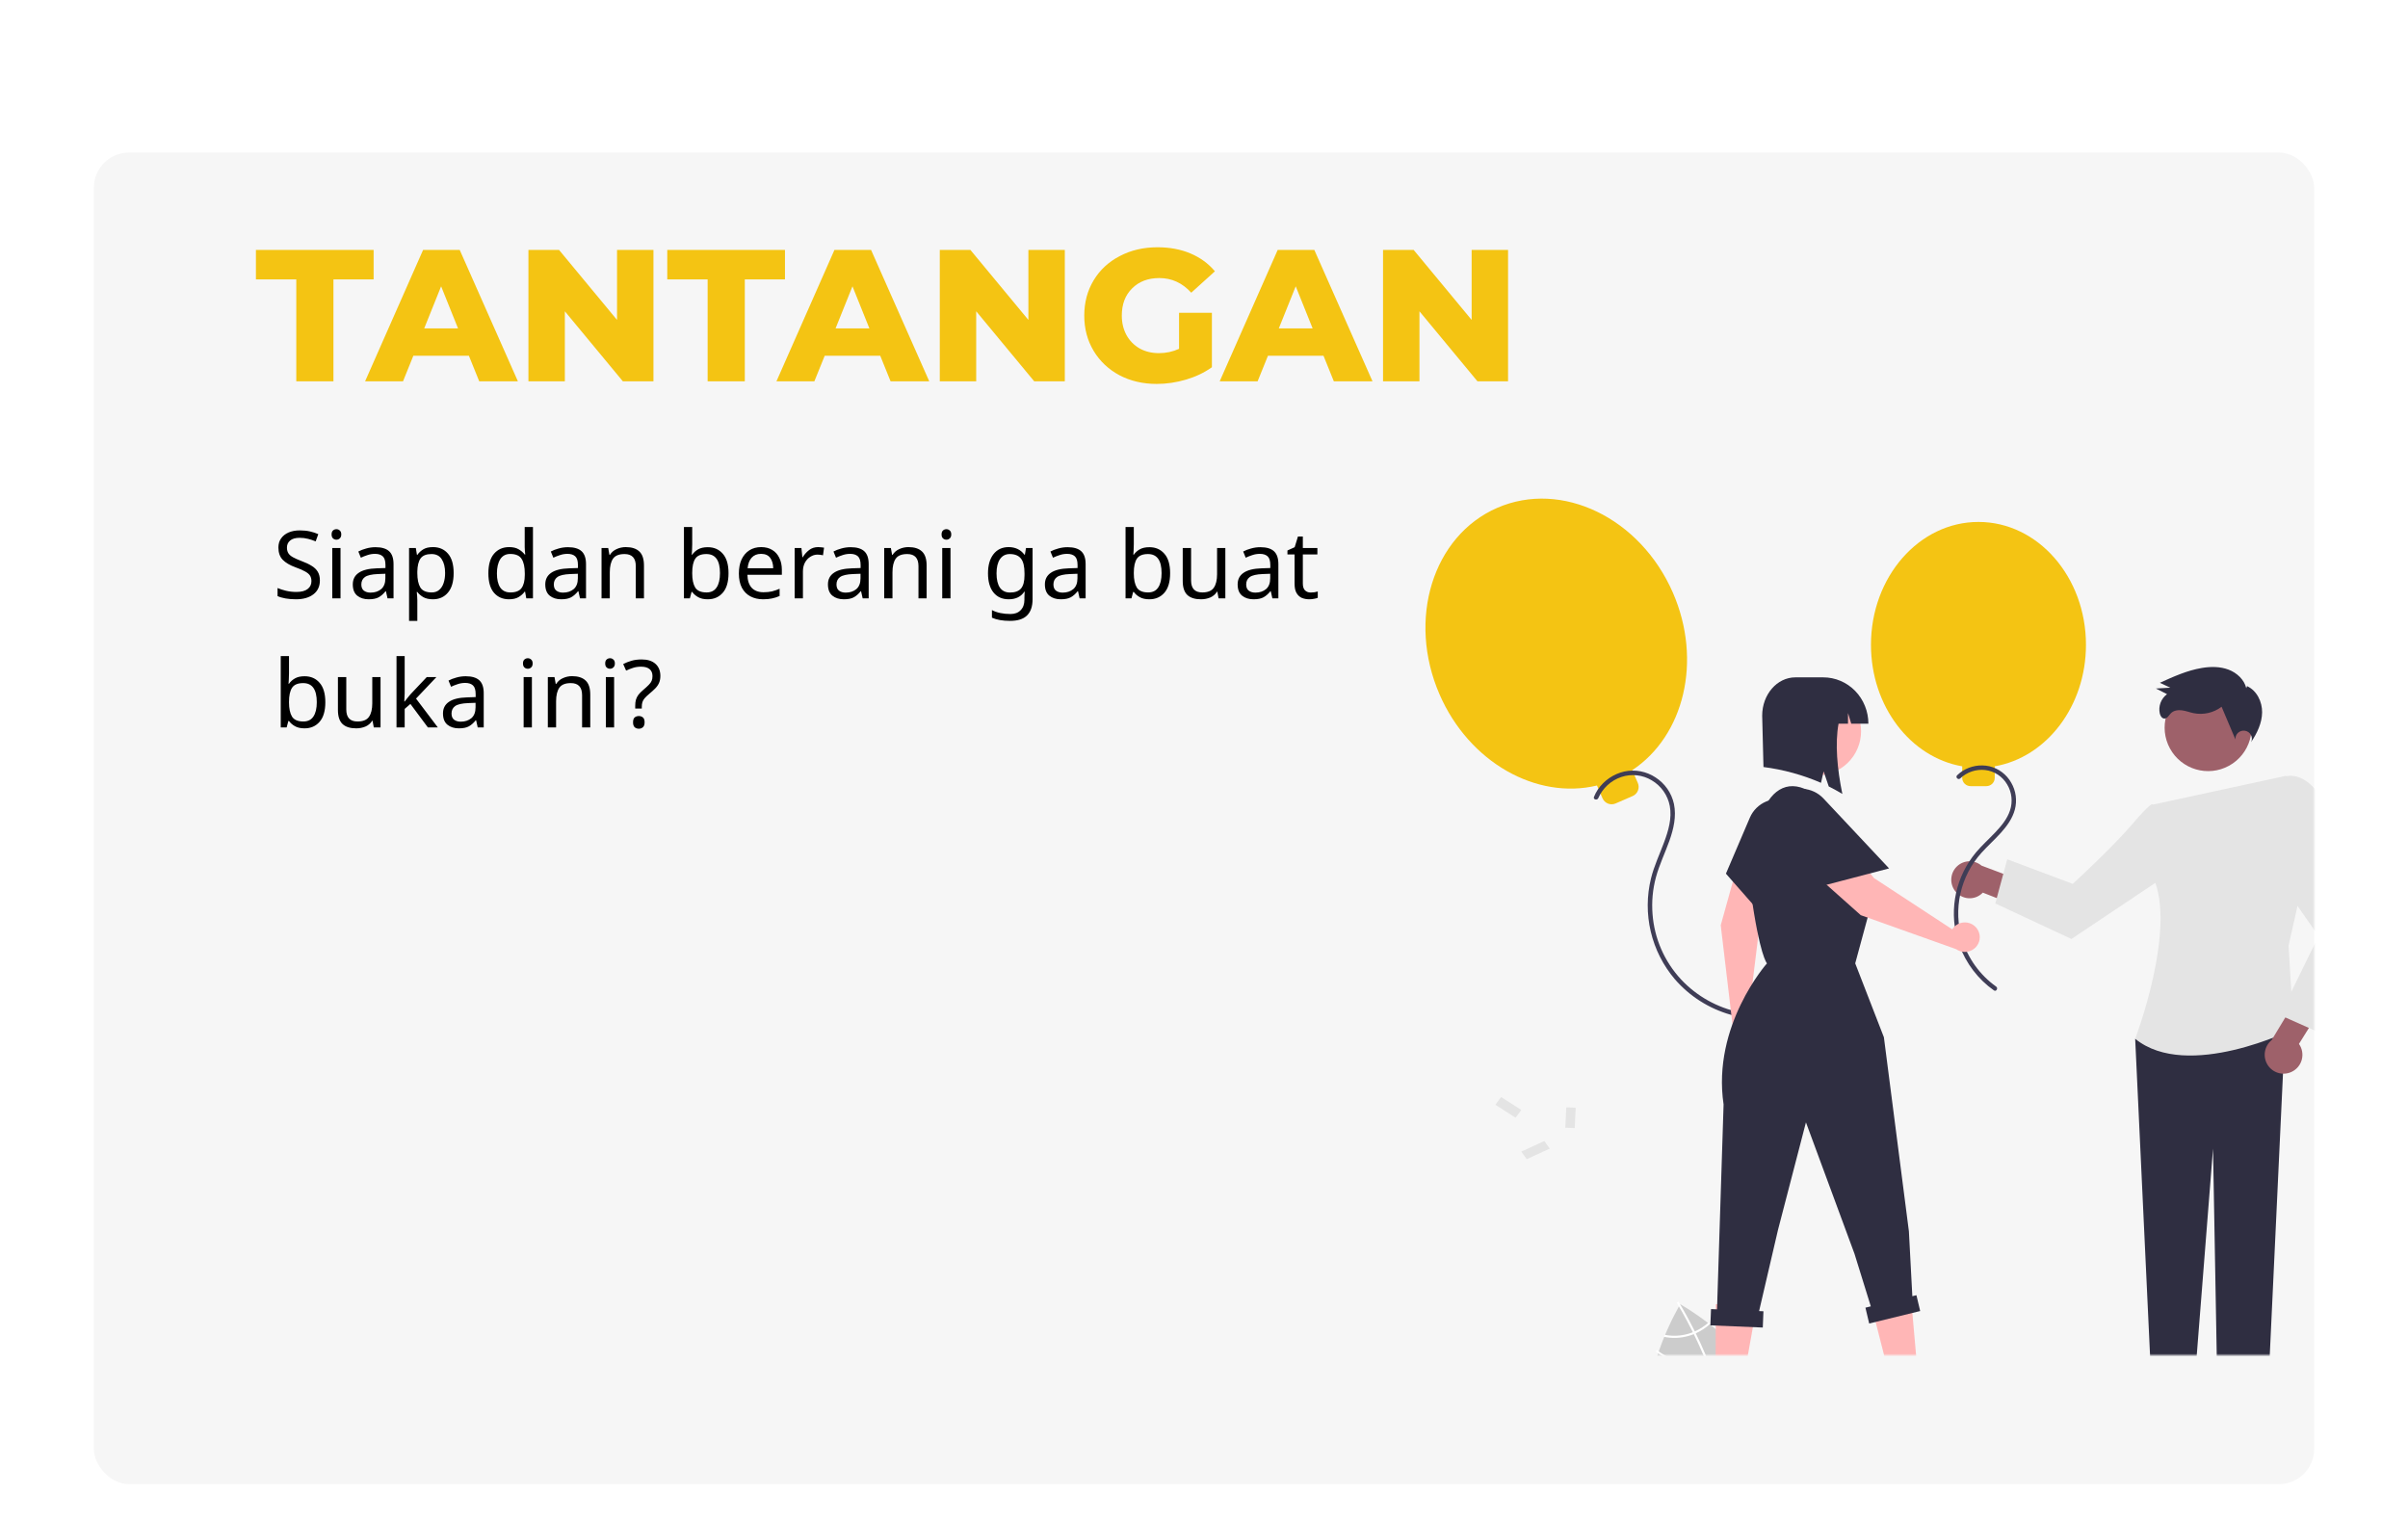 <svg width="821" height="518" viewBox="0 0 821 518" fill="none" xmlns="http://www.w3.org/2000/svg">
<g filter="url(#filter0_dddd_128:1117)">
<rect x="32" y="8" width="757" height="454" rx="12" fill="#F6F6F6"/>
</g>
<path d="M101.016 95.248H87.256V85.2H127.384V95.248H113.688V130H101.016V95.248ZM159.871 121.296H140.927L137.407 130H124.479L144.255 85.2H156.735L176.575 130H163.391L159.871 121.296ZM156.159 111.952L150.399 97.616L144.639 111.952H156.159ZM222.792 85.2V130H212.36L192.583 106.128V130H180.168V85.2H190.6L210.376 109.072V85.2H222.792ZM241.266 95.248H227.506V85.2H267.634V95.248H253.938V130H241.266V95.248ZM300.121 121.296H281.177L277.657 130H264.729L284.505 85.2H296.985L316.825 130H303.641L300.121 121.296ZM296.409 111.952L290.649 97.616L284.889 111.952H296.409ZM363.042 85.2V130H352.61L332.833 106.128V130H320.418V85.2H330.85L350.626 109.072V85.2H363.042ZM401.996 106.64H413.196V125.2C410.636 127.035 407.692 128.443 404.364 129.424C401.036 130.405 397.708 130.896 394.38 130.896C389.687 130.896 385.463 129.915 381.708 127.952C377.953 125.947 375.009 123.173 372.876 119.632C370.743 116.091 369.676 112.08 369.676 107.6C369.676 103.12 370.743 99.109 372.876 95.568C375.009 92.027 377.975 89.275 381.772 87.312C385.569 85.307 389.857 84.304 394.636 84.304C398.817 84.304 402.572 85.008 405.9 86.416C409.228 87.824 412.001 89.851 414.22 92.496L406.156 99.792C403.127 96.464 399.5 94.8 395.276 94.8C391.436 94.8 388.343 95.973 385.996 98.32C383.649 100.624 382.476 103.717 382.476 107.6C382.476 110.075 383.009 112.293 384.076 114.256C385.143 116.176 386.636 117.691 388.556 118.8C390.476 119.867 392.673 120.4 395.148 120.4C397.58 120.4 399.863 119.909 401.996 118.928V106.64ZM451.246 121.296H432.302L428.782 130H415.854L435.63 85.2H448.11L467.95 130H454.766L451.246 121.296ZM447.534 111.952L441.774 97.616L436.014 111.952H447.534ZM514.167 85.2V130H503.735L483.958 106.128V130H471.543V85.2H481.975L501.751 109.072V85.2H514.167Z" fill="#F4C413"/>
<path d="M109.064 197.888C109.064 199.915 108.328 201.493 106.856 202.624C105.384 203.755 103.4 204.32 100.904 204.32C99.624 204.32 98.44 204.224 97.352 204.032C96.264 203.84 95.357 203.573 94.632 203.232V200.48C95.4 200.821 96.349 201.131 97.48 201.408C98.632 201.685 99.816 201.824 101.032 201.824C102.739 201.824 104.019 201.493 104.872 200.832C105.747 200.171 106.184 199.275 106.184 198.144C106.184 197.397 106.024 196.768 105.704 196.256C105.384 195.744 104.829 195.275 104.04 194.848C103.272 194.4 102.195 193.931 100.808 193.44C98.867 192.736 97.395 191.872 96.392 190.848C95.411 189.824 94.92 188.427 94.92 186.656C94.92 185.44 95.229 184.405 95.848 183.552C96.467 182.677 97.32 182.005 98.408 181.536C99.517 181.067 100.787 180.832 102.216 180.832C103.475 180.832 104.627 180.949 105.672 181.184C106.717 181.419 107.667 181.728 108.52 182.112L107.624 184.576C106.835 184.235 105.971 183.947 105.032 183.712C104.115 183.477 103.155 183.36 102.152 183.36C100.723 183.36 99.645 183.669 98.92 184.288C98.195 184.885 97.832 185.685 97.832 186.688C97.832 187.456 97.992 188.096 98.312 188.608C98.632 189.12 99.155 189.579 99.88 189.984C100.605 190.389 101.587 190.827 102.824 191.296C104.168 191.787 105.299 192.32 106.216 192.896C107.155 193.451 107.859 194.123 108.328 194.912C108.819 195.701 109.064 196.693 109.064 197.888ZM114.723 180.416C115.149 180.416 115.523 180.565 115.843 180.864C116.184 181.141 116.355 181.589 116.355 182.208C116.355 182.805 116.184 183.253 115.843 183.552C115.523 183.851 115.149 184 114.723 184C114.253 184 113.859 183.851 113.539 183.552C113.219 183.253 113.059 182.805 113.059 182.208C113.059 181.589 113.219 181.141 113.539 180.864C113.859 180.565 114.253 180.416 114.723 180.416ZM116.099 186.848V204H113.283V186.848H116.099ZM128.029 186.56C130.119 186.56 131.666 187.019 132.669 187.936C133.671 188.853 134.173 190.315 134.173 192.32V204H132.125L131.581 201.568H131.453C130.706 202.507 129.917 203.2 129.085 203.648C128.274 204.096 127.143 204.32 125.693 204.32C124.135 204.32 122.845 203.915 121.821 203.104C120.797 202.272 120.285 200.981 120.285 199.232C120.285 197.525 120.957 196.213 122.301 195.296C123.645 194.357 125.714 193.845 128.509 193.76L131.421 193.664V192.64C131.421 191.211 131.111 190.219 130.493 189.664C129.874 189.109 128.999 188.832 127.869 188.832C126.973 188.832 126.119 188.971 125.309 189.248C124.498 189.504 123.741 189.803 123.036 190.144L122.173 188.032C122.919 187.627 123.805 187.285 124.829 187.008C125.853 186.709 126.919 186.56 128.029 186.56ZM128.861 195.712C126.727 195.797 125.245 196.139 124.413 196.736C123.602 197.333 123.197 198.176 123.197 199.264C123.197 200.224 123.485 200.928 124.061 201.376C124.658 201.824 125.415 202.048 126.333 202.048C127.783 202.048 128.989 201.653 129.949 200.864C130.909 200.053 131.389 198.816 131.389 197.152V195.616L128.861 195.712ZM147.63 186.528C149.742 186.528 151.438 187.264 152.718 188.736C154.019 190.208 154.67 192.427 154.67 195.392C154.67 198.315 154.019 200.533 152.718 202.048C151.438 203.563 149.731 204.32 147.598 204.32C146.275 204.32 145.177 204.075 144.302 203.584C143.449 203.072 142.777 202.485 142.286 201.824H142.094C142.137 202.187 142.179 202.645 142.222 203.2C142.265 203.755 142.286 204.235 142.286 204.64V211.68H139.47V186.848H141.774L142.158 189.184H142.286C142.798 188.437 143.47 187.808 144.302 187.296C145.134 186.784 146.243 186.528 147.63 186.528ZM147.118 188.896C145.369 188.896 144.131 189.387 143.406 190.368C142.702 191.349 142.329 192.843 142.286 194.848V195.392C142.286 197.504 142.627 199.136 143.31 200.288C144.014 201.419 145.305 201.984 147.182 201.984C148.227 201.984 149.081 201.696 149.742 201.12C150.425 200.544 150.926 199.765 151.246 198.784C151.587 197.781 151.758 196.64 151.758 195.36C151.758 193.397 151.374 191.829 150.606 190.656C149.859 189.483 148.697 188.896 147.118 188.896ZM173.55 204.32C171.417 204.32 169.71 203.584 168.43 202.112C167.15 200.619 166.51 198.4 166.51 195.456C166.51 192.512 167.15 190.293 168.43 188.8C169.731 187.285 171.449 186.528 173.582 186.528C174.905 186.528 175.982 186.773 176.814 187.264C177.667 187.755 178.361 188.352 178.894 189.056H179.086C179.065 188.779 179.022 188.373 178.958 187.84C178.915 187.285 178.894 186.848 178.894 186.528V179.68H181.71V204H179.438L179.022 201.696H178.894C178.382 202.421 177.699 203.04 176.846 203.552C175.993 204.064 174.894 204.32 173.55 204.32ZM173.998 201.984C175.811 201.984 177.081 201.493 177.806 200.512C178.553 199.509 178.926 198.005 178.926 196V195.488C178.926 193.355 178.574 191.723 177.87 190.592C177.166 189.44 175.865 188.864 173.966 188.864C172.451 188.864 171.31 189.472 170.542 190.688C169.795 191.883 169.422 193.493 169.422 195.52C169.422 197.568 169.795 199.157 170.542 200.288C171.31 201.419 172.462 201.984 173.998 201.984ZM193.654 186.56C195.744 186.56 197.291 187.019 198.294 187.936C199.296 188.853 199.798 190.315 199.798 192.32V204H197.75L197.206 201.568H197.078C196.331 202.507 195.542 203.2 194.71 203.648C193.899 204.096 192.768 204.32 191.318 204.32C189.76 204.32 188.47 203.915 187.446 203.104C186.422 202.272 185.91 200.981 185.91 199.232C185.91 197.525 186.582 196.213 187.926 195.296C189.27 194.357 191.339 193.845 194.134 193.76L197.046 193.664V192.64C197.046 191.211 196.736 190.219 196.118 189.664C195.499 189.109 194.624 188.832 193.494 188.832C192.598 188.832 191.744 188.971 190.934 189.248C190.123 189.504 189.366 189.803 188.661 190.144L187.798 188.032C188.544 187.627 189.43 187.285 190.454 187.008C191.478 186.709 192.544 186.56 193.654 186.56ZM194.486 195.712C192.352 195.797 190.87 196.139 190.038 196.736C189.227 197.333 188.822 198.176 188.822 199.264C188.822 200.224 189.11 200.928 189.686 201.376C190.283 201.824 191.04 202.048 191.958 202.048C193.408 202.048 194.614 201.653 195.574 200.864C196.534 200.053 197.014 198.816 197.014 197.152V195.616L194.486 195.712ZM213.351 186.528C215.399 186.528 216.946 187.029 217.991 188.032C219.036 189.013 219.559 190.613 219.559 192.832V204H216.775V193.024C216.775 190.272 215.495 188.896 212.935 188.896C211.036 188.896 209.724 189.429 208.999 190.496C208.274 191.563 207.911 193.099 207.911 195.104V204H205.095V186.848H207.367L207.783 189.184H207.943C208.498 188.288 209.266 187.627 210.247 187.2C211.228 186.752 212.263 186.528 213.351 186.528ZM236.005 185.6C236.005 186.325 235.983 187.008 235.941 187.648C235.919 188.267 235.887 188.757 235.845 189.12H236.005C236.495 188.395 237.167 187.787 238.021 187.296C238.874 186.805 239.973 186.56 241.317 186.56C243.45 186.56 245.157 187.307 246.437 188.8C247.738 190.272 248.389 192.48 248.389 195.424C248.389 198.368 247.738 200.587 246.437 202.08C245.135 203.573 243.429 204.32 241.317 204.32C239.973 204.32 238.874 204.075 238.021 203.584C237.167 203.093 236.495 202.507 236.005 201.824H235.781L235.205 204H233.189V179.68H236.005V185.6ZM240.837 188.896C239.023 188.896 237.765 189.419 237.061 190.464C236.357 191.509 236.005 193.131 236.005 195.328V195.456C236.005 197.568 236.346 199.189 237.029 200.32C237.733 201.429 239.023 201.984 240.901 201.984C242.437 201.984 243.578 201.419 244.325 200.288C245.093 199.157 245.477 197.525 245.477 195.392C245.477 191.061 243.93 188.896 240.837 188.896ZM259.5 186.528C260.972 186.528 262.231 186.848 263.276 187.488C264.343 188.128 265.154 189.035 265.708 190.208C266.284 191.36 266.572 192.715 266.572 194.272V195.968H254.828C254.871 197.909 255.362 199.392 256.3 200.416C257.26 201.419 258.594 201.92 260.3 201.92C261.388 201.92 262.348 201.824 263.18 201.632C264.034 201.419 264.908 201.12 265.804 200.736V203.2C264.93 203.584 264.066 203.861 263.212 204.032C262.359 204.224 261.346 204.32 260.172 204.32C258.551 204.32 257.111 203.989 255.852 203.328C254.615 202.667 253.644 201.685 252.94 200.384C252.258 199.061 251.916 197.451 251.916 195.552C251.916 193.675 252.226 192.064 252.844 190.72C253.484 189.376 254.37 188.341 255.5 187.616C256.652 186.891 257.986 186.528 259.5 186.528ZM259.468 188.832C258.124 188.832 257.058 189.269 256.268 190.144C255.5 190.997 255.042 192.192 254.892 193.728H263.628C263.607 192.277 263.266 191.104 262.604 190.208C261.943 189.291 260.898 188.832 259.468 188.832ZM278.939 186.528C279.259 186.528 279.6 186.549 279.963 186.592C280.347 186.613 280.677 186.656 280.955 186.72L280.603 189.312C280.325 189.248 280.016 189.195 279.675 189.152C279.355 189.109 279.045 189.088 278.747 189.088C277.872 189.088 277.051 189.333 276.283 189.824C275.515 190.293 274.896 190.965 274.427 191.84C273.979 192.693 273.755 193.696 273.755 194.848V204H270.939V186.848H273.243L273.563 189.984H273.691C274.245 189.045 274.96 188.235 275.835 187.552C276.709 186.869 277.744 186.528 278.939 186.528ZM290.029 186.56C292.119 186.56 293.666 187.019 294.669 187.936C295.671 188.853 296.173 190.315 296.173 192.32V204H294.125L293.581 201.568H293.453C292.706 202.507 291.917 203.2 291.085 203.648C290.274 204.096 289.143 204.32 287.693 204.32C286.135 204.32 284.845 203.915 283.821 203.104C282.797 202.272 282.285 200.981 282.285 199.232C282.285 197.525 282.957 196.213 284.301 195.296C285.645 194.357 287.714 193.845 290.509 193.76L293.421 193.664V192.64C293.421 191.211 293.111 190.219 292.493 189.664C291.874 189.109 290.999 188.832 289.869 188.832C288.973 188.832 288.119 188.971 287.309 189.248C286.498 189.504 285.741 189.803 285.036 190.144L284.173 188.032C284.919 187.627 285.805 187.285 286.829 187.008C287.853 186.709 288.919 186.56 290.029 186.56ZM290.861 195.712C288.727 195.797 287.245 196.139 286.413 196.736C285.602 197.333 285.197 198.176 285.197 199.264C285.197 200.224 285.485 200.928 286.061 201.376C286.658 201.824 287.415 202.048 288.333 202.048C289.783 202.048 290.989 201.653 291.949 200.864C292.909 200.053 293.389 198.816 293.389 197.152V195.616L290.861 195.712ZM309.726 186.528C311.774 186.528 313.321 187.029 314.366 188.032C315.411 189.013 315.934 190.613 315.934 192.832V204H313.15V193.024C313.15 190.272 311.87 188.896 309.31 188.896C307.411 188.896 306.099 189.429 305.374 190.496C304.649 191.563 304.286 193.099 304.286 195.104V204H301.47V186.848H303.742L304.158 189.184H304.318C304.873 188.288 305.641 187.627 306.622 187.2C307.603 186.752 308.638 186.528 309.726 186.528ZM322.691 180.416C323.118 180.416 323.491 180.565 323.811 180.864C324.153 181.141 324.323 181.589 324.323 182.208C324.323 182.805 324.153 183.253 323.811 183.552C323.491 183.851 323.118 184 322.691 184C322.222 184 321.827 183.851 321.507 183.552C321.187 183.253 321.027 182.805 321.027 182.208C321.027 181.589 321.187 181.141 321.507 180.864C321.827 180.565 322.222 180.416 322.691 180.416ZM324.067 186.848V204H321.251V186.848H324.067ZM343.894 186.528C345.024 186.528 346.038 186.741 346.934 187.168C347.851 187.595 348.63 188.245 349.27 189.12H349.43L349.814 186.848H352.054V204.288C352.054 206.741 351.424 208.587 350.166 209.824C348.928 211.061 346.998 211.68 344.374 211.68C341.856 211.68 339.798 211.317 338.198 210.592V208C339.883 208.896 341.995 209.344 344.534 209.344C346.006 209.344 347.158 208.907 347.99 208.032C348.843 207.179 349.27 206.005 349.27 204.512V203.84C349.27 203.584 349.28 203.221 349.302 202.752C349.323 202.261 349.344 201.92 349.366 201.728H349.238C348.086 203.456 346.315 204.32 343.926 204.32C341.707 204.32 339.968 203.541 338.71 201.984C337.472 200.427 336.854 198.251 336.854 195.456C336.854 192.725 337.472 190.56 338.71 188.96C339.968 187.339 341.696 186.528 343.894 186.528ZM344.278 188.896C342.848 188.896 341.739 189.472 340.95 190.624C340.16 191.755 339.766 193.376 339.766 195.488C339.766 197.6 340.15 199.221 340.918 200.352C341.707 201.461 342.848 202.016 344.342 202.016C346.07 202.016 347.328 201.557 348.118 200.64C348.907 199.701 349.302 198.197 349.302 196.128V195.456C349.302 193.109 348.896 191.435 348.086 190.432C347.275 189.408 346.006 188.896 344.278 188.896ZM363.997 186.56C366.088 186.56 367.635 187.019 368.637 187.936C369.64 188.853 370.141 190.315 370.141 192.32V204H368.093L367.549 201.568H367.421C366.675 202.507 365.885 203.2 365.053 203.648C364.243 204.096 363.112 204.32 361.661 204.32C360.104 204.32 358.813 203.915 357.789 203.104C356.765 202.272 356.253 200.981 356.253 199.232C356.253 197.525 356.925 196.213 358.269 195.296C359.613 194.357 361.683 193.845 364.477 193.76L367.389 193.664V192.64C367.389 191.211 367.08 190.219 366.461 189.664C365.843 189.109 364.968 188.832 363.837 188.832C362.941 188.832 362.088 188.971 361.277 189.248C360.467 189.504 359.709 189.803 359.005 190.144L358.141 188.032C358.888 187.627 359.773 187.285 360.797 187.008C361.821 186.709 362.888 186.56 363.997 186.56ZM364.829 195.712C362.696 195.797 361.213 196.139 360.381 196.736C359.571 197.333 359.165 198.176 359.165 199.264C359.165 200.224 359.453 200.928 360.029 201.376C360.627 201.824 361.384 202.048 362.301 202.048C363.752 202.048 364.957 201.653 365.917 200.864C366.877 200.053 367.357 198.816 367.357 197.152V195.616L364.829 195.712ZM386.567 185.6C386.567 186.325 386.546 187.008 386.503 187.648C386.482 188.267 386.45 188.757 386.407 189.12H386.567C387.058 188.395 387.73 187.787 388.583 187.296C389.437 186.805 390.535 186.56 391.879 186.56C394.013 186.56 395.719 187.307 396.999 188.8C398.301 190.272 398.951 192.48 398.951 195.424C398.951 198.368 398.301 200.587 396.999 202.08C395.698 203.573 393.991 204.32 391.879 204.32C390.535 204.32 389.437 204.075 388.583 203.584C387.73 203.093 387.058 202.507 386.567 201.824H386.343L385.767 204H383.751V179.68H386.567V185.6ZM391.399 188.896C389.586 188.896 388.327 189.419 387.623 190.464C386.919 191.509 386.567 193.131 386.567 195.328V195.456C386.567 197.568 386.909 199.189 387.591 200.32C388.295 201.429 389.586 201.984 391.463 201.984C392.999 201.984 394.141 201.419 394.887 200.288C395.655 199.157 396.039 197.525 396.039 195.392C396.039 191.061 394.493 188.896 391.399 188.896ZM417.775 186.848V204H415.471L415.055 201.728H414.927C414.372 202.624 413.604 203.285 412.623 203.712C411.641 204.117 410.596 204.32 409.487 204.32C407.417 204.32 405.86 203.829 404.815 202.848C403.769 201.845 403.247 200.256 403.247 198.08V186.848H406.095V197.888C406.095 200.619 407.364 201.984 409.903 201.984C411.801 201.984 413.113 201.451 413.839 200.384C414.585 199.317 414.959 197.781 414.959 195.776V186.848H417.775ZM429.716 186.56C431.807 186.56 433.353 187.019 434.356 187.936C435.359 188.853 435.86 190.315 435.86 192.32V204H433.812L433.268 201.568H433.14C432.393 202.507 431.604 203.2 430.772 203.648C429.961 204.096 428.831 204.32 427.38 204.32C425.823 204.32 424.532 203.915 423.508 203.104C422.484 202.272 421.972 200.981 421.972 199.232C421.972 197.525 422.644 196.213 423.988 195.296C425.332 194.357 427.401 193.845 430.196 193.76L433.108 193.664V192.64C433.108 191.211 432.799 190.219 432.18 189.664C431.561 189.109 430.687 188.832 429.556 188.832C428.66 188.832 427.807 188.971 426.996 189.248C426.185 189.504 425.428 189.803 424.724 190.144L423.86 188.032C424.607 187.627 425.492 187.285 426.516 187.008C427.54 186.709 428.607 186.56 429.716 186.56ZM430.548 195.712C428.415 195.797 426.932 196.139 426.1 196.736C425.289 197.333 424.884 198.176 424.884 199.264C424.884 200.224 425.172 200.928 425.748 201.376C426.345 201.824 427.103 202.048 428.02 202.048C429.471 202.048 430.676 201.653 431.636 200.864C432.596 200.053 433.076 198.816 433.076 197.152V195.616L430.548 195.712ZM446.885 202.016C447.312 202.016 447.75 201.984 448.198 201.92C448.646 201.835 449.008 201.749 449.286 201.664V203.808C448.987 203.957 448.56 204.075 448.006 204.16C447.451 204.267 446.918 204.32 446.406 204.32C445.51 204.32 444.678 204.171 443.91 203.872C443.163 203.552 442.555 203.008 442.086 202.24C441.616 201.472 441.382 200.395 441.382 199.008V189.024H438.95V187.68L441.414 186.56L442.534 182.912H444.198V186.848H449.158V189.024H444.198V198.944C444.198 199.989 444.443 200.768 444.934 201.28C445.446 201.771 446.096 202.016 446.885 202.016ZM98.536 229.6C98.536 230.325 98.515 231.008 98.472 231.648C98.451 232.267 98.419 232.757 98.376 233.12H98.536C99.027 232.395 99.699 231.787 100.552 231.296C101.405 230.805 102.504 230.56 103.848 230.56C105.981 230.56 107.688 231.307 108.968 232.8C110.269 234.272 110.92 236.48 110.92 239.424C110.92 242.368 110.269 244.587 108.968 246.08C107.667 247.573 105.96 248.32 103.848 248.32C102.504 248.32 101.405 248.075 100.552 247.584C99.699 247.093 99.027 246.507 98.536 245.824H98.312L97.736 248H95.72V223.68H98.536V229.6ZM103.368 232.896C101.555 232.896 100.296 233.419 99.592 234.464C98.888 235.509 98.536 237.131 98.536 239.328V239.456C98.536 241.568 98.877 243.189 99.56 244.32C100.264 245.429 101.555 245.984 103.432 245.984C104.968 245.984 106.109 245.419 106.856 244.288C107.624 243.157 108.008 241.525 108.008 239.392C108.008 235.061 106.461 232.896 103.368 232.896ZM129.744 230.848V248H127.44L127.024 245.728H126.896C126.341 246.624 125.573 247.285 124.592 247.712C123.61 248.117 122.565 248.32 121.456 248.32C119.386 248.32 117.829 247.829 116.784 246.848C115.738 245.845 115.216 244.256 115.216 242.08V230.848H118.064V241.888C118.064 244.619 119.333 245.984 121.872 245.984C123.77 245.984 125.082 245.451 125.808 244.384C126.554 243.317 126.928 241.781 126.928 239.776V230.848H129.744ZM137.973 236.384C137.973 236.725 137.951 237.173 137.909 237.728C137.887 238.283 137.866 238.763 137.845 239.168H137.973C138.101 238.997 138.293 238.752 138.549 238.432C138.805 238.112 139.061 237.792 139.317 237.472C139.594 237.131 139.829 236.853 140.021 236.64L145.493 230.848H148.789L141.845 238.176L149.269 248H145.877L139.925 240L137.973 241.696V248H135.189V223.68H137.973V236.384ZM158.779 230.56C160.869 230.56 162.416 231.019 163.419 231.936C164.421 232.853 164.923 234.315 164.923 236.32V248H162.875L162.331 245.568H162.203C161.456 246.507 160.667 247.2 159.835 247.648C159.024 248.096 157.893 248.32 156.443 248.32C154.885 248.32 153.595 247.915 152.571 247.104C151.547 246.272 151.035 244.981 151.035 243.232C151.035 241.525 151.707 240.213 153.051 239.296C154.395 238.357 156.464 237.845 159.259 237.76L162.171 237.664V236.64C162.171 235.211 161.861 234.219 161.243 233.664C160.624 233.109 159.749 232.832 158.619 232.832C157.723 232.832 156.869 232.971 156.059 233.248C155.248 233.504 154.491 233.803 153.786 234.144L152.923 232.032C153.669 231.627 154.555 231.285 155.579 231.008C156.603 230.709 157.669 230.56 158.779 230.56ZM159.611 239.712C157.477 239.797 155.995 240.139 155.163 240.736C154.352 241.333 153.947 242.176 153.947 243.264C153.947 244.224 154.235 244.928 154.811 245.376C155.408 245.824 156.165 246.048 157.083 246.048C158.533 246.048 159.739 245.653 160.699 244.864C161.659 244.053 162.139 242.816 162.139 241.152V239.616L159.611 239.712ZM179.973 224.416C180.399 224.416 180.773 224.565 181.093 224.864C181.434 225.141 181.605 225.589 181.605 226.208C181.605 226.805 181.434 227.253 181.093 227.552C180.773 227.851 180.399 228 179.973 228C179.503 228 179.109 227.851 178.789 227.552C178.469 227.253 178.309 226.805 178.309 226.208C178.309 225.589 178.469 225.141 178.789 224.864C179.109 224.565 179.503 224.416 179.973 224.416ZM181.349 230.848V248H178.533V230.848H181.349ZM195.039 230.528C197.087 230.528 198.633 231.029 199.679 232.032C200.724 233.013 201.247 234.613 201.247 236.832V248H198.463V237.024C198.463 234.272 197.183 232.896 194.623 232.896C192.724 232.896 191.412 233.429 190.687 234.496C189.961 235.563 189.599 237.099 189.599 239.104V248H186.783V230.848H189.055L189.471 233.184H189.631C190.185 232.288 190.953 231.627 191.935 231.2C192.916 230.752 193.951 230.528 195.039 230.528ZM208.004 224.416C208.43 224.416 208.804 224.565 209.124 224.864C209.465 225.141 209.636 225.589 209.636 226.208C209.636 226.805 209.465 227.253 209.124 227.552C208.804 227.851 208.43 228 208.004 228C207.534 228 207.14 227.851 206.82 227.552C206.5 227.253 206.34 226.805 206.34 226.208C206.34 225.589 206.5 225.141 206.82 224.864C207.14 224.565 207.534 224.416 208.004 224.416ZM209.38 230.848V248H206.564V230.848H209.38ZM216.574 240.704C216.574 239.893 216.648 239.2 216.798 238.624C216.968 238.027 217.246 237.461 217.63 236.928C218.035 236.395 218.579 235.84 219.262 235.264C220.094 234.56 220.734 233.973 221.182 233.504C221.651 233.035 221.982 232.576 222.174 232.128C222.366 231.68 222.462 231.136 222.462 230.496C222.462 229.472 222.131 228.683 221.47 228.128C220.808 227.573 219.848 227.296 218.59 227.296C217.544 227.296 216.616 227.435 215.806 227.712C214.995 227.968 214.216 228.277 213.47 228.64L212.478 226.4C213.331 225.952 214.27 225.579 215.294 225.28C216.339 224.981 217.502 224.832 218.782 224.832C220.808 224.832 222.376 225.333 223.486 226.336C224.595 227.339 225.15 228.704 225.15 230.432C225.15 231.392 224.99 232.213 224.67 232.896C224.371 233.557 223.934 234.176 223.358 234.752C222.803 235.307 222.142 235.904 221.374 236.544C220.67 237.141 220.126 237.664 219.742 238.112C219.379 238.56 219.134 239.008 219.006 239.456C218.878 239.883 218.814 240.405 218.814 241.024V241.568H216.574V240.704ZM215.838 246.272C215.838 245.483 216.019 244.928 216.382 244.608C216.766 244.288 217.246 244.128 217.822 244.128C218.355 244.128 218.814 244.288 219.198 244.608C219.582 244.928 219.774 245.483 219.774 246.272C219.774 247.04 219.582 247.595 219.198 247.936C218.814 248.277 218.355 248.448 217.822 248.448C217.246 248.448 216.766 248.277 216.382 247.936C216.019 247.595 215.838 247.04 215.838 246.272Z" fill="black"/>
<mask id="mask0_128:1117" style="mask-type:alpha" maskUnits="userSpaceOnUse" x="32" y="8" width="757" height="454">
<rect x="32" y="8" width="757" height="454" rx="12" fill="#F6F6F6"/>
</mask>
<g mask="url(#mask0_128:1117)">
<path d="M666.502 303.675C667.038 304.416 667.729 305.029 668.527 305.473C669.324 305.916 670.209 306.178 671.118 306.241C672.027 306.303 672.939 306.165 673.789 305.835C674.639 305.505 675.407 304.992 676.039 304.332L689.308 309.538L694.424 302.208L675.582 295.12C674.408 294.127 672.912 293.602 671.378 293.644C669.845 293.685 668.379 294.291 667.26 295.345C666.141 296.4 665.445 297.831 665.306 299.366C665.166 300.901 665.592 302.434 666.502 303.675V303.675Z" fill="#9E616A"/>
<path d="M745.668 348.397L727.984 354.189L733.891 479.947L747.539 480.286L754.524 391.6L756.11 479.936L772.986 480.87L779.207 348.397H745.668Z" fill="#2F2E41"/>
<path d="M733.77 274.381L779.428 264.496L784.506 303.669L780.278 322.387L781.971 350.832C781.971 350.832 745.869 368.736 727.984 354.163C727.984 354.163 742.359 316.542 734.027 298.93L733.77 274.381Z" fill="#E4E4E4"/>
<path d="M741.702 279.809L733.775 274.225C733.775 274.225 733.307 273.575 726.701 281.31C720.096 289.046 706.696 301.35 706.696 301.35L684.362 292.961L680.293 308.019L706.25 320.135L742.997 295.552L741.702 279.809Z" fill="#E4E4E4"/>
<path d="M781.344 365.424C782.188 365.023 782.934 364.441 783.531 363.72C784.127 362.998 784.558 362.154 784.795 361.247C785.031 360.339 785.066 359.391 784.898 358.469C784.73 357.546 784.363 356.672 783.822 355.908L791.571 343.486L785.203 336.916L774.505 354.612C773.287 355.61 772.475 357.021 772.224 358.58C771.973 360.139 772.3 361.736 773.143 363.068C773.985 364.401 775.286 365.377 776.797 365.811C778.309 366.245 779.926 366.107 781.344 365.424Z" fill="#9E616A"/>
<path d="M772.141 272.442L779.276 264.711C779.276 264.711 787.225 261.952 793.719 276.207C800.214 290.461 807.467 319.374 807.467 319.374L790.508 351.928L777.337 346.064L790.508 319.144L776.57 299.209L772.141 272.442Z" fill="#E4E4E4"/>
<path d="M759.959 261.084C767.142 257.157 769.782 248.15 765.856 240.966C761.929 233.782 752.922 231.142 745.738 235.069C738.554 238.996 735.914 248.003 739.841 255.187C743.768 262.371 752.775 265.011 759.959 261.084Z" fill="#9E616A"/>
<path d="M765.862 234.618C765.151 231.693 762.663 229.384 759.802 228.301C756.94 227.219 753.753 227.229 750.729 227.733C745.709 228.569 741.022 230.691 736.403 232.791L739.963 234.461L735.05 234.737L738.846 236.662C737.832 237.418 737.061 238.443 736.624 239.616C736.187 240.789 736.102 242.06 736.38 243.279C736.576 244.076 737.098 244.955 737.934 244.983C738.945 245.016 739.473 243.861 740.18 243.153C741.122 242.211 742.609 242.001 743.942 242.179C745.275 242.357 746.54 242.859 747.855 243.137C749.519 243.477 751.237 243.458 752.892 243.083C754.547 242.707 756.099 241.983 757.441 240.96L762.175 252.134C762.13 251.712 762.185 251.287 762.336 250.89C762.487 250.493 762.73 250.135 763.045 249.846C763.36 249.556 763.739 249.341 764.153 249.219C764.567 249.096 765.004 249.069 765.43 249.139C765.856 249.21 766.26 249.376 766.61 249.625C766.96 249.873 767.246 250.198 767.447 250.573C767.648 250.948 767.757 251.364 767.767 251.787C767.777 252.211 767.687 252.631 767.504 253.015C769.553 249.985 771.201 246.543 771.258 242.908C771.315 239.273 769.475 235.444 766.109 233.919" fill="#2F2E41"/>
<path d="M593.501 461.713L587.341 471.657L590.929 458.713C583.354 450.597 572.866 444.66 572.866 444.66C572.866 444.66 559.952 466.45 563.428 479.854C566.904 493.258 575.879 495.817 585.453 493.2C595.027 490.583 601.575 483.782 598.099 470.378C597.325 467.394 595.645 464.465 593.501 461.713Z" fill="#CCCCCC"/>
<path d="M585.506 473.115L585.692 473.786C587.816 481.601 588.133 488.041 586.632 493.016C586.611 493.089 586.586 493.159 586.565 493.232L586.215 493.133L585.88 493.034C587.581 487.641 586.822 480.827 584.971 474.01C584.914 473.789 584.856 473.566 584.79 473.344C583.98 470.465 582.988 467.597 581.908 464.84C581.826 464.626 581.74 464.41 581.654 464.193C580.209 460.562 578.63 457.142 577.166 454.195C577.064 453.986 576.958 453.779 576.853 453.574C574.355 448.595 572.238 445.068 571.762 444.289C571.706 444.193 571.673 444.141 571.666 444.129L571.97 443.955L571.972 443.951L572.28 443.776C572.287 443.788 572.398 443.963 572.593 444.29C573.329 445.512 575.283 448.839 577.537 453.31C577.637 453.513 577.743 453.72 577.846 453.929C579.036 456.32 580.297 459.009 581.497 461.863C581.8 462.579 582.089 463.288 582.366 463.99C582.455 464.206 582.541 464.422 582.623 464.636C583.791 467.616 584.752 470.442 585.506 473.115Z" fill="white"/>
<path d="M578.051 453.837C577.839 453.931 577.625 454.027 577.405 454.116C576.808 454.36 576.199 454.571 575.582 454.747C572.954 455.504 570.201 455.617 567.526 455.077C567.435 455.304 567.344 455.53 567.25 455.76C570.07 456.356 572.98 456.251 575.757 455.452C576.416 455.263 577.064 455.037 577.701 454.775C577.918 454.686 578.132 454.591 578.343 454.493C580.086 453.694 581.705 452.616 583.146 451.294C582.958 451.141 582.773 450.99 582.592 450.842C581.224 452.075 579.694 453.084 578.051 453.837Z" fill="white"/>
<path d="M582.112 463.492C581.891 463.562 581.668 463.626 581.444 463.683C581.376 463.704 581.305 463.722 581.236 463.74C578.407 464.464 575.438 464.519 572.582 463.902C569.726 463.285 567.068 462.013 564.833 460.194C564.754 460.412 564.675 460.63 564.601 460.85C566.91 462.677 569.64 463.949 572.563 464.56C575.486 465.171 578.519 465.105 581.41 464.365C581.501 464.342 581.592 464.318 581.682 464.292C581.909 464.23 582.131 464.167 582.353 464.1C585.778 463.04 588.813 461.055 591.095 458.381C590.94 458.223 590.785 458.066 590.626 457.909C588.414 460.527 585.455 462.467 582.112 463.492Z" fill="white"/>
<path d="M711.203 219.847C711.203 196.707 694.794 177.949 674.552 177.949C654.311 177.949 637.902 196.707 637.902 219.847C637.902 240.834 651.399 258.216 669.012 261.269V265.218C669.012 265.964 669.314 266.679 669.85 267.206C670.386 267.734 671.114 268.03 671.873 268.03H677.232C677.991 268.03 678.718 267.734 679.255 267.206C679.791 266.679 680.093 265.964 680.093 265.218V261.269C697.705 258.216 711.203 240.834 711.203 219.847Z" fill="#F4C413"/>
<path d="M668.339 265.385C669.465 264.321 670.806 263.515 672.271 263.022C673.735 262.529 675.288 262.36 676.823 262.529C678.371 262.709 679.855 263.249 681.16 264.105C682.464 264.961 683.553 266.111 684.341 267.463C685.13 268.775 685.625 270.243 685.792 271.767C685.96 273.291 685.797 274.833 685.313 276.287C684.367 279.186 682.357 281.599 680.296 283.774C678.134 286.055 675.783 288.159 673.751 290.564C670.399 294.552 668.059 299.299 666.93 304.397C665.802 309.496 665.919 314.794 667.272 319.837C669.055 326.229 672.737 331.919 677.825 336.145C678.471 336.676 679.136 337.182 679.821 337.663C680.613 338.221 681.363 336.914 680.577 336.361C675.054 332.428 670.972 326.774 668.963 320.272C667.439 315.205 667.244 309.828 668.397 304.662C669.549 299.497 672.01 294.72 675.54 290.796C677.684 288.413 680.085 286.281 682.228 283.898C684.281 281.615 686.153 279.039 686.955 276.023C687.361 274.49 687.462 272.891 687.251 271.318C687.041 269.745 686.523 268.23 685.728 266.859C684.937 265.458 683.867 264.236 682.585 263.271C681.303 262.305 679.836 261.617 678.277 261.248C675.141 260.562 671.863 261.133 669.139 262.84C668.471 263.269 667.848 263.764 667.279 264.318C666.583 264.993 667.644 266.059 668.339 265.385V265.385Z" fill="#3F3D56"/>
<path d="M570.388 202.118C559.273 176.554 532.448 163.583 510.473 173.146C488.498 182.71 479.695 211.186 490.81 236.75C500.891 259.935 523.894 272.761 544.482 267.813L546.378 272.175C546.737 272.999 547.407 273.647 548.243 273.976C549.079 274.305 550.011 274.289 550.835 273.931L556.653 271.399C557.477 271.04 558.124 270.369 558.453 269.533C558.782 268.697 558.766 267.764 558.408 266.94L556.511 262.578C574.165 250.884 580.469 225.303 570.388 202.118Z" fill="#F4C413"/>
<path d="M544.942 272.088C545.673 270.41 546.749 268.903 548.102 267.666C549.454 266.428 551.053 265.488 552.793 264.906C554.502 264.332 556.316 264.138 558.108 264.336C559.901 264.535 561.628 265.121 563.169 266.055C564.756 266.992 566.125 268.256 567.184 269.762C568.243 271.269 568.967 272.983 569.309 274.79C570.094 278.979 568.82 283.245 567.372 287.145C565.855 291.233 563.964 295.203 562.908 299.448C561.44 305.415 561.41 311.643 562.822 317.623C564.233 323.603 567.046 329.165 571.03 333.853C576.047 339.648 582.655 343.855 590.04 345.954C590.946 346.209 591.862 346.426 592.784 346.612C593.747 346.806 594.159 345.335 593.191 345.14C585.507 343.563 578.505 339.645 573.152 333.929C567.478 327.814 564.05 319.963 563.428 311.657C563.095 307.448 563.482 303.214 564.572 299.135C565.736 294.831 567.707 290.801 569.193 286.607C570.61 282.605 571.615 278.307 570.724 274.072C569.905 270.343 567.635 267.091 564.412 265.029C562.868 264.014 561.136 263.315 559.318 262.972C557.5 262.63 555.632 262.651 553.822 263.035C550.127 263.869 546.889 266.076 544.767 269.206C544.251 269.986 543.815 270.816 543.464 271.683C543.088 272.59 544.569 272.985 544.942 272.088L544.942 272.088Z" fill="#3F3D56"/>
<path d="M518.678 378.425L516.731 381.073L509.846 376.657L511.793 374.008L518.678 378.425Z" fill="#E4E4E4"/>
<path d="M526.526 389.021L528.392 391.595L520.544 395.204L518.678 392.63L526.526 389.021Z" fill="#E4E4E4"/>
<path d="M534.01 377.541L537.223 377.658L536.903 384.606L533.69 384.489L534.01 377.541Z" fill="#E4E4E4"/>
<path d="M649.202 488.818L655.566 487.862L651.203 438.479L637.02 441.029L649.202 488.818Z" fill="#FFB6B6"/>
<path d="M584.913 487.672L591.288 487.934L599.043 444.66L584.989 444.66L584.913 487.672Z" fill="#FFB6B6"/>
<path d="M597.15 345.538C596.855 345.455 596.554 345.4 596.25 345.371L600.136 313.746L613.322 285.983C614.151 284.236 614.284 282.242 613.693 280.402C613.102 278.562 611.831 277.014 610.136 276.069C608.442 275.124 606.451 274.853 604.563 275.311C602.676 275.769 601.034 276.921 599.967 278.536V278.536C596.511 283.767 593.897 289.503 592.219 295.535L586.679 315.449L590.73 349.601C590.575 350.563 590.702 351.55 591.098 352.442C591.493 353.334 592.14 354.094 592.959 354.629C593.778 355.165 594.736 355.453 595.716 355.46C596.697 355.467 597.659 355.193 598.486 354.669C599.313 354.146 599.97 353.396 600.379 352.509C600.787 351.623 600.93 350.638 600.788 349.674C600.647 348.709 600.229 347.805 599.583 347.072C598.938 346.338 598.092 345.805 597.15 345.538H597.15Z" fill="#FFB6B6"/>
<path d="M604.918 316.603L588.446 297.867L596.606 278.782C597.674 276.283 599.683 274.298 602.203 273.251C604.723 272.204 607.554 272.177 610.093 273.177C612.633 274.177 614.678 276.124 615.794 278.603C616.909 281.082 617.006 283.896 616.064 286.445L604.918 316.603Z" fill="#2F2E41"/>
<path d="M632.682 256.526C636.667 249.235 633.988 240.093 626.696 236.107C619.405 232.121 610.263 234.801 606.277 242.092C602.292 249.384 604.971 258.526 612.263 262.511C619.554 266.497 628.696 263.817 632.682 256.526Z" fill="#FFB6B6"/>
<path d="M621.643 230.938H612.117C605.873 230.938 600.81 236.788 600.81 244.004L601.251 261.508C607.999 262.37 614.598 264.184 620.864 266.897L621.753 262.997L623.507 268.133C625.067 268.909 626.613 269.758 628.146 270.679C626.357 262.043 625.62 253.426 626.849 246.732H630.075V243.106L631.17 246.732H637.019V246.732C637.02 244.658 636.622 242.604 635.849 240.688C635.076 238.772 633.944 237.03 632.516 235.564C631.088 234.097 629.393 232.934 627.527 232.14C625.662 231.346 623.662 230.937 621.643 230.938Z" fill="#2F2E41"/>
<path d="M653.4 441.584L652.005 441.925L650.834 419.818L642.309 353.644L632.531 328.447L637.294 310.885C637.294 310.885 642.81 298.668 629.02 289.251L617.988 270.417C610.368 265.359 604.098 268.666 600.756 277.263C597.844 284.754 595.583 294.231 596.927 304.013C599.939 325.925 602.443 328.447 602.443 328.447C602.443 328.447 583.639 349.572 587.651 376.55L585.415 446.402L583.369 446.317L583.145 451.865L601.015 452.609L601.239 447.061L599.757 446.999L606.204 419.309L615.732 382.659L632.28 427.454L637.846 445.387L636.012 445.835L637.293 451.233L654.68 446.983L653.4 441.584Z" fill="#2F2E41"/>
<path d="M666.157 316.123C665.951 316.346 665.767 316.588 665.605 316.845L638.894 299.35L619.811 275.344C618.611 273.834 616.876 272.83 614.957 272.536C613.038 272.241 611.078 272.677 609.471 273.756C607.865 274.836 606.731 276.477 606.3 278.351C605.869 280.224 606.172 282.189 607.148 283.85C610.31 289.233 614.301 294.095 618.978 298.261L634.416 312.014L666.944 323.608C667.74 324.174 668.685 324.499 669.664 324.546C670.643 324.593 671.615 324.358 672.462 323.871C673.31 323.384 673.997 322.665 674.442 321.801C674.886 320.937 675.069 319.964 674.967 318.999C674.866 318.035 674.485 317.12 673.87 316.364C673.255 315.609 672.433 315.045 671.502 314.741C670.571 314.438 669.572 314.406 668.623 314.651C667.675 314.896 666.818 315.407 666.157 316.123H666.157Z" fill="#FFB6B6"/>
<path d="M644.084 296.074L619.636 302.472L605.983 286.391C604.195 284.286 603.298 281.562 603.483 278.802C603.669 276.042 604.922 273.464 606.976 271.618C609.029 269.772 611.72 268.805 614.475 268.922C617.229 269.04 619.829 270.232 621.719 272.246L644.084 296.074Z" fill="#2F2E41"/>
</g>
<defs>
<filter id="filter0_dddd_128:1117" x="0" y="0" width="821" height="518" filterUnits="userSpaceOnUse" color-interpolation-filters="sRGB">
<feFlood flood-opacity="0" result="BackgroundImageFix"/>
<feColorMatrix in="SourceAlpha" type="matrix" values="0 0 0 0 0 0 0 0 0 0 0 0 0 0 0 0 0 0 127 0" result="hardAlpha"/>
<feOffset/>
<feGaussianBlur stdDeviation="0.5"/>
<feColorMatrix type="matrix" values="0 0 0 0 0 0 0 0 0 0 0 0 0 0 0 0 0 0 0.04 0"/>
<feBlend mode="normal" in2="BackgroundImageFix" result="effect1_dropShadow_128:1117"/>
<feColorMatrix in="SourceAlpha" type="matrix" values="0 0 0 0 0 0 0 0 0 0 0 0 0 0 0 0 0 0 127 0" result="hardAlpha"/>
<feOffset dy="4"/>
<feGaussianBlur stdDeviation="4"/>
<feColorMatrix type="matrix" values="0 0 0 0 0 0 0 0 0 0 0 0 0 0 0 0 0 0 0.04 0"/>
<feBlend mode="normal" in2="effect1_dropShadow_128:1117" result="effect2_dropShadow_128:1117"/>
<feColorMatrix in="SourceAlpha" type="matrix" values="0 0 0 0 0 0 0 0 0 0 0 0 0 0 0 0 0 0 127 0" result="hardAlpha"/>
<feOffset dy="16"/>
<feGaussianBlur stdDeviation="12"/>
<feColorMatrix type="matrix" values="0 0 0 0 0 0 0 0 0 0 0 0 0 0 0 0 0 0 0.04 0"/>
<feBlend mode="normal" in2="effect2_dropShadow_128:1117" result="effect3_dropShadow_128:1117"/>
<feColorMatrix in="SourceAlpha" type="matrix" values="0 0 0 0 0 0 0 0 0 0 0 0 0 0 0 0 0 0 127 0" result="hardAlpha"/>
<feOffset dy="24"/>
<feGaussianBlur stdDeviation="16"/>
<feColorMatrix type="matrix" values="0 0 0 0 0 0 0 0 0 0 0 0 0 0 0 0 0 0 0.04 0"/>
<feBlend mode="normal" in2="effect3_dropShadow_128:1117" result="effect4_dropShadow_128:1117"/>
<feBlend mode="normal" in="SourceGraphic" in2="effect4_dropShadow_128:1117" result="shape"/>
</filter>
</defs>
</svg>

